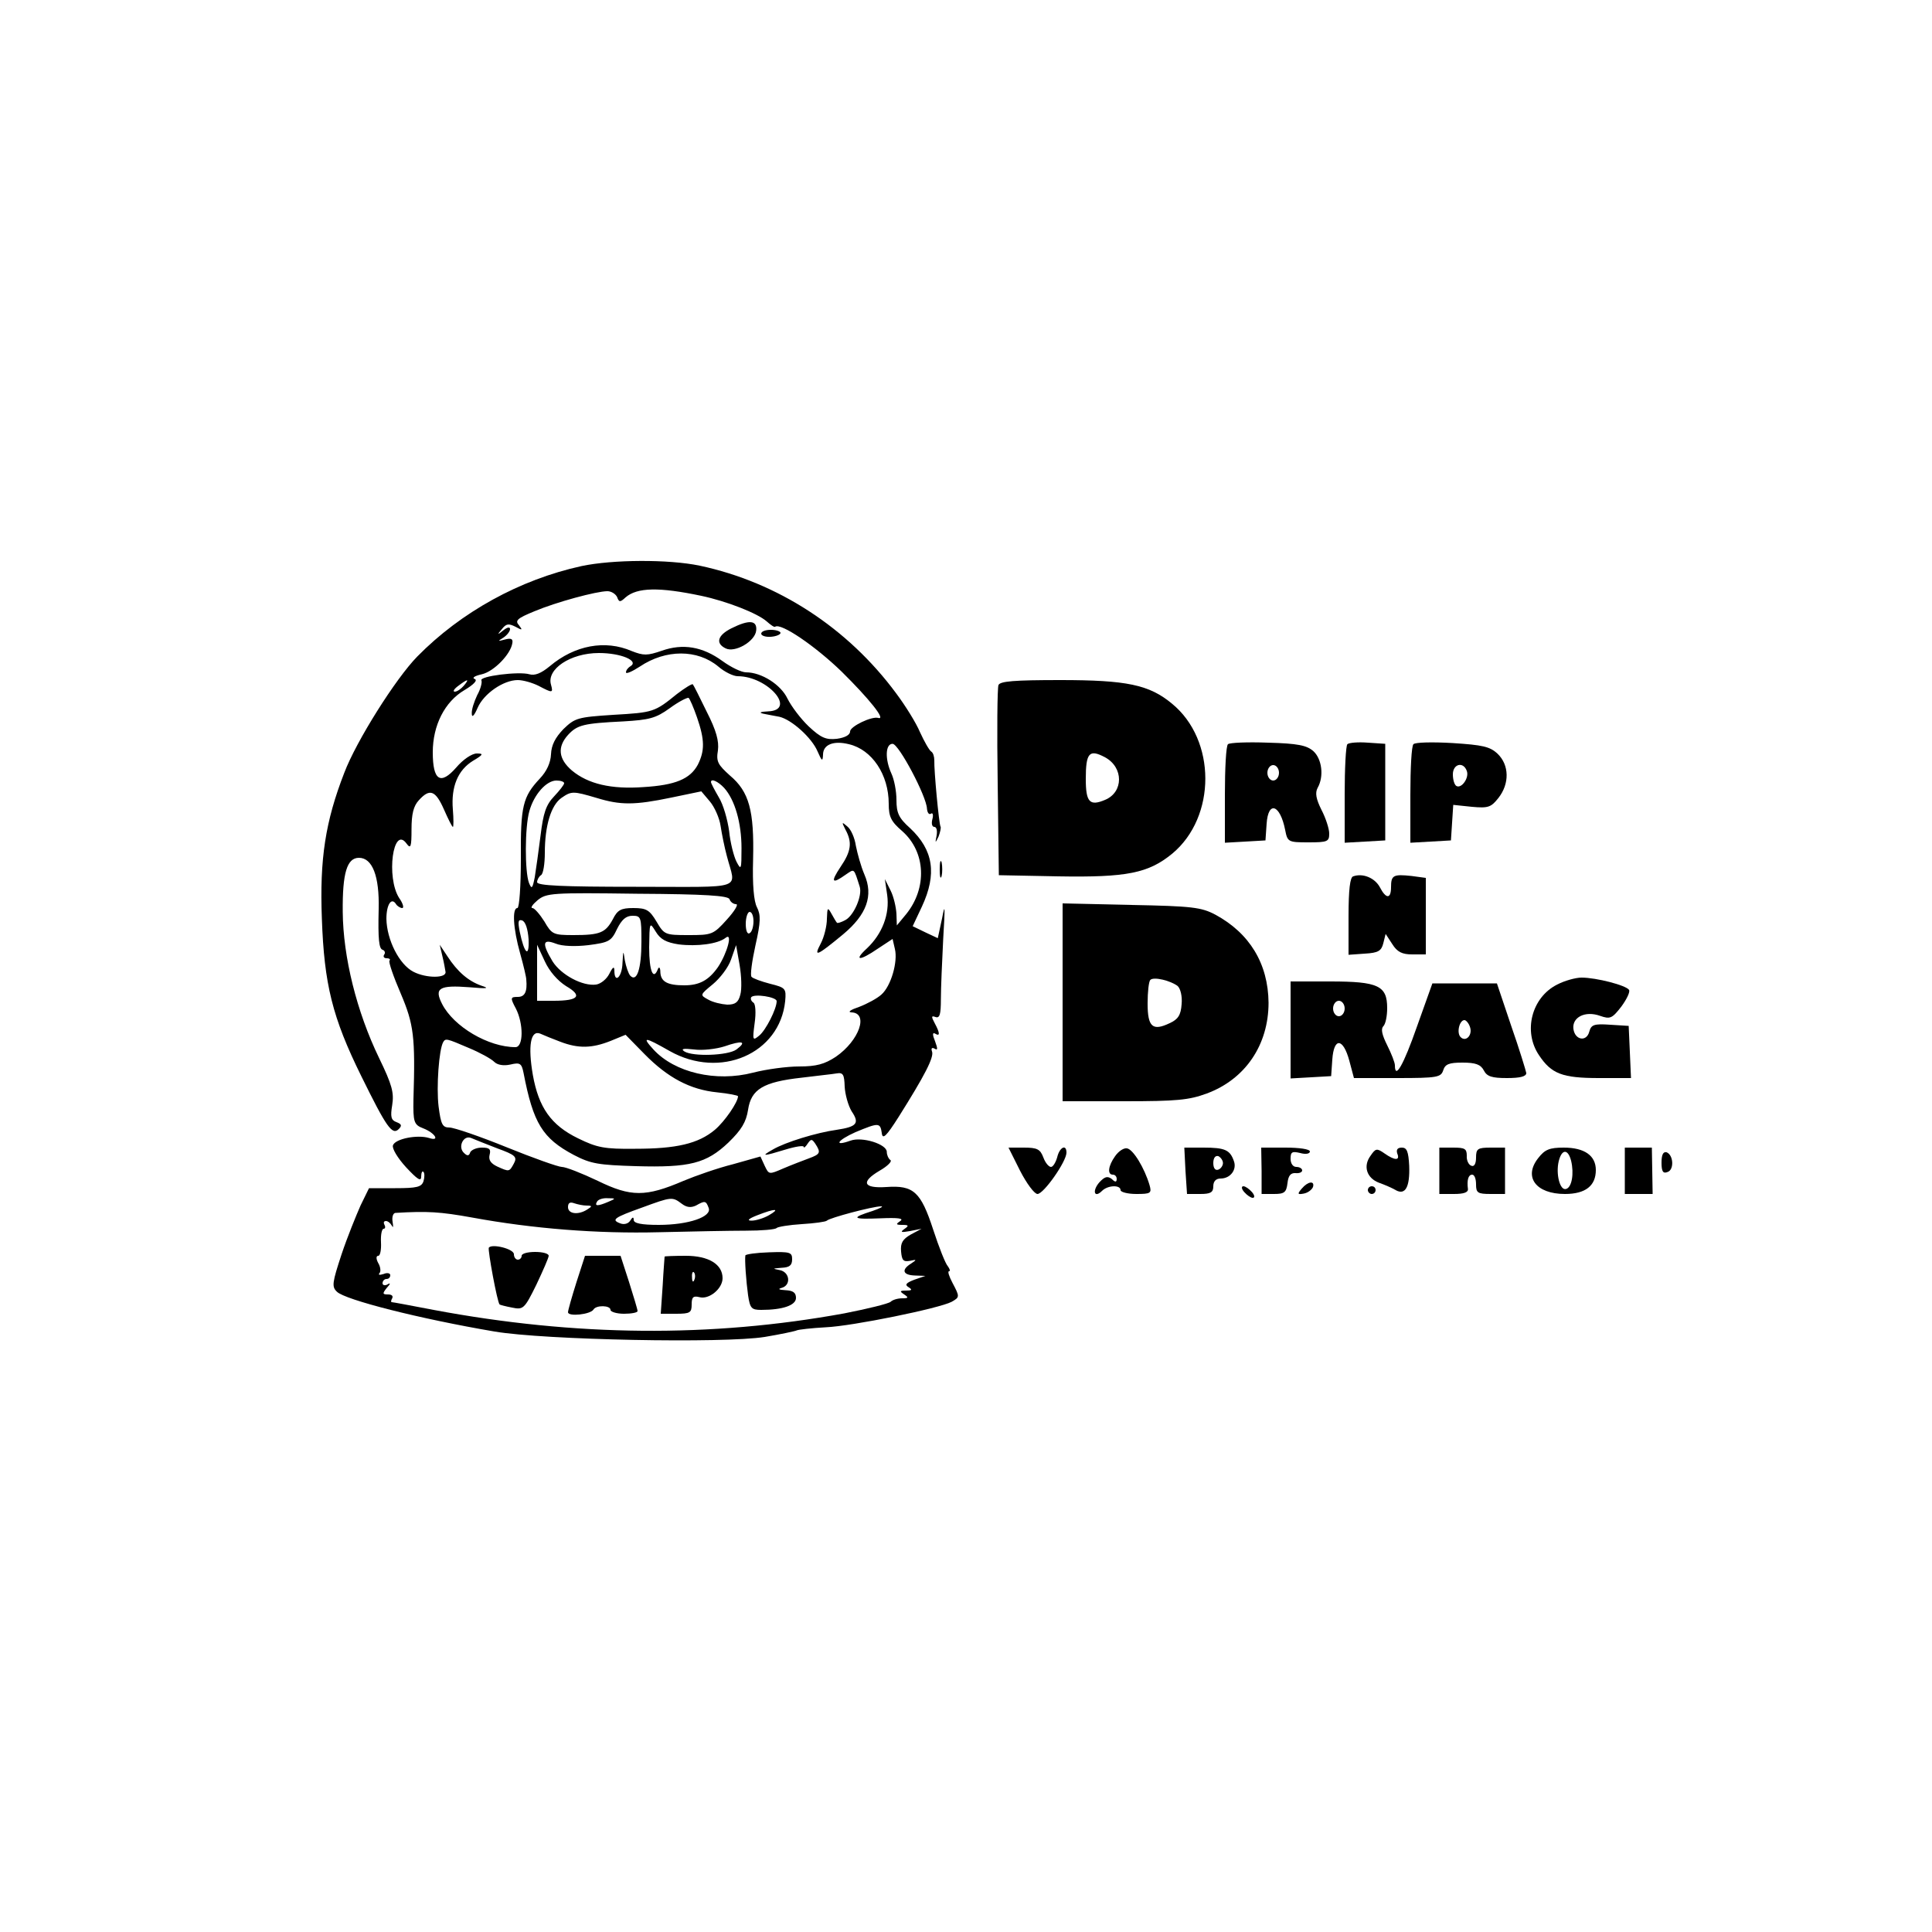<?xml version="1.0" standalone="no"?>
<!DOCTYPE svg PUBLIC "-//W3C//DTD SVG 20010904//EN"
 "http://www.w3.org/TR/2001/REC-SVG-20010904/DTD/svg10.dtd">
<svg version="1.0" xmlns="http://www.w3.org/2000/svg"
 width="500pt" height="500pt" viewBox="0 0 500 500"
 preserveAspectRatio="xMidYMid meet">

<g transform="translate(0,500) scale(0.1,-0.1)"
fill="#000000" stroke="none">
<path d="M1505 3535 c-160 -35 -312 -119 -425 -234 -56 -57 -158 -219 -189
-301 -49 -126 -64 -223 -58 -378 6 -169 27 -255 102 -407 65 -132 80 -154 97
-137 9 9 7 13 -6 18 -14 5 -16 14 -11 44 5 32 0 52 -34 122 -58 120 -93 261
-94 378 -1 101 11 140 42 140 35 0 53 -48 51 -132 -2 -80 1 -103 10 -106 6 -2
8 -8 4 -13 -3 -5 0 -9 7 -9 7 0 10 -3 7 -6 -3 -3 10 -41 29 -85 34 -80 38
-112 33 -274 -1 -58 1 -66 25 -75 31 -12 45 -35 15 -25 -30 9 -87 -2 -93 -19
-3 -8 12 -33 34 -57 29 -31 39 -38 39 -24 0 10 3 16 6 12 3 -3 3 -14 0 -24 -5
-15 -17 -18 -73 -18 l-68 0 -22 -45 c-11 -25 -34 -81 -49 -126 -24 -73 -26
-84 -12 -97 21 -21 214 -70 408 -103 130 -22 593 -31 699 -14 42 7 79 15 83
17 4 2 38 6 75 8 69 3 294 49 326 66 21 12 21 13 2 49 -9 17 -13 30 -9 30 4 0
2 6 -3 13 -6 6 -23 49 -38 95 -32 98 -51 115 -121 110 -60 -4 -67 13 -18 42
21 12 34 25 28 28 -5 4 -9 13 -9 21 0 20 -64 40 -94 29 -45 -16 -34 1 13 22
60 25 64 25 68 -2 2 -18 11 -10 44 42 66 105 92 154 86 169 -3 8 0 11 7 7 8
-5 8 0 1 19 -7 17 -7 24 0 20 13 -8 13 1 -1 27 -9 17 -9 20 2 16 11 -4 14 7
14 46 0 28 3 98 6 156 5 85 5 95 -3 53 l-11 -51 -32 15 -33 16 24 51 c39 84
30 146 -31 203 -29 26 -35 39 -35 73 0 23 -6 53 -13 68 -17 37 -16 77 3 77 16
0 88 -136 89 -168 1 -10 5 -16 10 -13 5 4 7 -3 4 -14 -3 -11 -1 -20 5 -20 6 0
8 -10 6 -22 -4 -21 -4 -21 5 -3 4 11 7 23 5 26 -4 7 -17 146 -16 171 0 10 -3
20 -8 23 -5 3 -18 26 -29 50 -10 24 -38 69 -62 101 -125 169 -306 287 -508
330 -81 17 -226 16 -306 -1z m310 -77 c66 -14 145 -45 169 -66 10 -9 20 -16
22 -14 15 11 105 -51 172 -116 71 -70 116 -126 95 -120 -17 5 -73 -22 -73 -35
0 -9 -13 -16 -34 -19 -28 -3 -41 2 -73 32 -21 20 -45 52 -55 72 -17 36 -67 68
-107 68 -12 0 -39 13 -61 29 -52 38 -103 46 -157 27 -38 -13 -47 -13 -78 -1
-69 30 -148 15 -212 -39 -23 -19 -39 -25 -53 -21 -27 8 -131 -5 -124 -16 2 -5
-2 -22 -11 -38 -8 -17 -15 -38 -14 -48 0 -11 6 -6 15 15 16 37 67 72 104 72
14 0 38 -7 54 -15 36 -19 38 -19 32 3 -12 40 50 82 124 82 57 0 104 -20 82
-34 -7 -4 -12 -11 -12 -16 0 -5 16 2 36 15 67 45 149 45 203 0 16 -14 39 -25
50 -25 78 0 154 -88 79 -91 -20 -1 -25 -3 -13 -6 11 -2 30 -6 42 -8 31 -7 84
-54 99 -90 11 -25 13 -27 14 -8 0 26 27 37 67 27 60 -14 103 -79 103 -154 0
-34 6 -46 35 -71 61 -54 65 -147 10 -215 l-24 -29 -1 30 c-1 17 -7 44 -15 60
l-15 30 6 -41 c7 -50 -13 -101 -52 -138 -36 -33 -20 -34 28 -1 l38 25 6 -26
c8 -33 -10 -96 -35 -118 -11 -10 -37 -24 -58 -32 -21 -7 -30 -13 -20 -14 46
-1 21 -73 -40 -115 -29 -19 -50 -25 -95 -25 -31 0 -84 -7 -119 -16 -96 -25
-203 0 -258 60 -31 34 -23 33 42 -4 131 -74 285 -7 299 129 3 33 1 35 -39 45
-23 6 -45 14 -48 18 -4 3 1 40 10 81 14 62 14 79 4 99 -8 15 -12 58 -10 124 3
126 -10 175 -60 217 -31 28 -36 36 -31 65 3 24 -4 51 -29 100 -18 37 -34 69
-36 71 -2 2 -20 -9 -41 -25 -58 -47 -61 -48 -165 -54 -92 -6 -99 -8 -129 -37
-21 -22 -31 -41 -32 -65 -1 -22 -11 -44 -29 -63 -44 -47 -50 -71 -49 -207 0
-71 -4 -128 -9 -128 -14 0 -11 -53 7 -117 9 -32 16 -62 16 -68 3 -32 -4 -45
-22 -45 -19 0 -20 -2 -5 -30 20 -39 20 -100 -1 -100 -70 0 -160 53 -190 112
-21 41 -7 49 71 43 46 -4 53 -3 31 4 -34 12 -62 36 -88 76 l-20 30 7 -30 c4
-16 7 -34 8 -40 3 -17 -50 -17 -83 0 -37 19 -69 83 -70 137 0 37 13 57 25 38
3 -5 11 -10 16 -10 5 0 2 12 -8 26 -34 53 -16 189 19 141 11 -15 13 -9 13 37
0 39 5 60 19 75 28 31 43 26 65 -24 11 -25 21 -45 23 -45 2 0 2 20 0 45 -5 59
13 102 52 126 27 16 28 19 10 19 -13 0 -36 -16 -53 -36 -41 -47 -61 -34 -61
39 0 70 31 131 82 161 25 15 35 26 26 29 -7 3 1 8 19 12 31 7 75 52 79 81 2
11 -4 13 -19 9 -19 -5 -20 -5 -4 5 9 6 17 16 17 22 0 6 -7 5 -17 -3 -16 -13
-17 -12 -4 3 11 14 17 15 35 6 18 -10 19 -9 9 4 -11 12 -4 18 40 36 57 24 161
52 189 52 10 0 21 -7 25 -15 5 -14 8 -14 22 -1 30 26 87 27 196 4z m-615 -233
c-7 -8 -17 -15 -23 -15 -6 0 -2 7 9 15 25 19 30 19 14 0z m604 -82 c20 -58 20
-86 2 -122 -20 -37 -58 -53 -141 -58 -83 -6 -143 8 -185 43 -35 30 -38 61 -10
92 24 26 40 30 143 35 67 4 84 8 120 34 23 17 45 28 49 27 3 -2 13 -25 22 -51z
m-344 -170 c0 -4 -12 -19 -26 -34 -21 -22 -28 -43 -35 -101 -5 -40 -12 -89
-15 -108 -6 -30 -8 -32 -15 -15 -11 29 -11 144 1 186 12 43 44 79 70 79 11 0
20 -3 20 -7z m414 -12 c28 -31 45 -91 45 -156 0 -56 -1 -58 -13 -35 -7 14 -16
49 -19 79 -4 29 -15 69 -27 88 -11 19 -20 36 -20 39 0 10 18 2 34 -15z m-330
-26 c62 -19 98 -19 194 1 l77 16 22 -26 c12 -14 25 -43 28 -64 3 -20 10 -55
16 -77 23 -90 53 -80 -235 -80 -191 0 -256 3 -256 12 0 6 5 15 10 18 6 3 10
30 10 58 0 70 16 123 43 142 26 18 30 18 91 0z m344 -262 c2 -7 10 -13 17 -13
7 0 -4 -18 -24 -40 -35 -39 -39 -40 -99 -40 -61 0 -63 1 -83 35 -18 30 -26 35
-60 35 -32 0 -41 -5 -53 -29 -19 -35 -33 -41 -102 -41 -52 0 -56 2 -75 35 -12
19 -26 35 -31 35 -6 0 0 9 13 20 23 19 37 20 258 17 177 -1 235 -5 239 -14z
m62 -57 c0 -14 -4 -28 -10 -31 -6 -4 -10 7 -10 24 0 17 5 31 10 31 6 0 10 -11
10 -24z m-290 -53 c0 -71 -12 -106 -29 -88 -5 6 -11 24 -14 40 -4 27 -4 26 -6
-7 -1 -37 -21 -55 -21 -20 0 12 -4 10 -13 -8 -7 -14 -22 -26 -34 -28 -35 -5
-91 25 -113 60 -28 47 -26 59 8 46 17 -7 51 -8 85 -4 53 7 59 10 74 42 12 24
23 34 40 34 22 0 23 -4 23 -67z m-292 6 c2 -49 -11 -38 -23 20 -5 26 -4 32 6
29 9 -3 15 -22 17 -49z m388 -13 c48 -6 102 1 122 17 19 15 4 -40 -20 -76 -24
-34 -48 -47 -87 -47 -43 0 -61 9 -62 34 0 11 -3 15 -6 9 -12 -32 -23 -7 -23
55 1 66 1 67 17 41 12 -20 27 -28 59 -33z m-291 -108 c43 -25 33 -38 -32 -38
l-43 0 0 73 0 72 20 -43 c12 -26 33 -50 55 -64z m451 -22 c-5 -20 -13 -26 -34
-26 -15 1 -37 6 -49 13 -22 12 -22 12 12 40 18 15 40 43 47 64 l13 37 9 -51
c5 -29 6 -63 2 -77z m94 -17 c0 -20 -28 -75 -45 -89 -17 -14 -18 -13 -12 32 4
28 2 50 -3 53 -6 4 -8 10 -6 14 7 10 66 1 66 -10z m-560 -105 c47 -18 82 -17
130 2 l39 16 49 -50 c60 -61 118 -92 188 -99 30 -3 54 -8 54 -10 0 -15 -34
-65 -60 -87 -43 -36 -100 -49 -206 -49 -80 -1 -99 3 -148 27 -70 34 -102 80
-117 164 -13 75 -6 117 19 107 9 -4 33 -14 52 -21z m-237 -16 c29 -12 58 -28
66 -36 8 -8 24 -11 42 -7 25 6 29 3 34 -22 25 -130 49 -169 130 -212 44 -23
64 -26 161 -29 139 -4 182 7 239 61 34 33 46 53 51 85 8 53 39 72 139 83 39 5
79 9 90 11 17 3 20 -3 21 -34 1 -20 9 -49 18 -64 21 -31 14 -40 -39 -48 -51
-7 -133 -32 -165 -51 -32 -18 -26 -18 33 0 26 8 47 11 47 7 0 -4 5 0 10 8 9
13 11 13 20 0 15 -23 13 -27 -17 -38 -16 -6 -45 -17 -66 -26 -37 -16 -37 -16
-48 7 l-11 24 -71 -20 c-40 -10 -97 -30 -128 -43 -98 -42 -136 -42 -222 0 -42
20 -83 36 -93 36 -9 0 -74 23 -143 51 -69 28 -136 51 -148 51 -18 0 -22 8 -28
55 -6 50 1 147 12 166 6 10 8 10 66 -15z m693 -4 c-22 -16 -113 -19 -135 -5
-10 7 -2 8 25 5 21 -3 57 1 79 8 46 16 59 13 31 -8z m-619 -256 c47 -17 52
-22 43 -39 -12 -22 -12 -22 -43 -8 -17 8 -23 17 -20 30 4 15 0 19 -20 19 -14
0 -27 -6 -30 -12 -3 -10 -8 -10 -16 -2 -17 15 -2 47 18 39 9 -4 40 -16 68 -27z
m288 -138 c-28 -12 -37 -12 -30 0 3 6 16 10 28 9 21 0 21 -1 2 -9z m189 -5
c13 -10 24 -11 37 -5 23 13 26 13 33 -6 9 -23 -52 -44 -129 -44 -45 0 -65 4
-65 13 0 8 -3 8 -9 -2 -5 -8 -16 -11 -26 -7 -24 9 -16 15 57 41 76 28 78 28
102 10z m-246 -5 c15 0 15 -2 2 -10 -23 -15 -50 -12 -50 6 0 11 5 14 16 10 9
-3 23 -6 32 -6z m740 -14 c-57 -18 -53 -22 20 -19 46 2 62 0 52 -7 -12 -8 -12
-10 5 -10 17 0 18 -2 5 -11 -11 -8 -8 -9 15 -5 l30 6 -28 -15 c-21 -12 -27
-22 -25 -44 2 -23 6 -27 23 -24 18 4 18 3 3 -7 -26 -16 -22 -30 10 -31 l27 -1
-29 -10 c-21 -8 -25 -13 -15 -19 11 -7 9 -9 -6 -9 -17 0 -17 -2 -5 -10 12 -8
11 -10 -5 -10 -12 0 -25 -4 -30 -9 -6 -5 -59 -18 -120 -30 -345 -63 -695 -60
-1063 9 -57 11 -105 20 -108 20 -3 0 -2 5 1 10 3 6 -1 10 -11 10 -14 0 -15 2
-3 17 10 11 10 14 2 9 -7 -4 -13 -2 -13 3 0 6 5 11 10 11 6 0 10 4 10 10 0 5
-8 7 -17 3 -10 -3 -15 -3 -11 2 4 4 3 16 -3 26 -6 11 -6 19 0 19 5 0 8 16 7
35 -1 19 2 35 7 35 4 0 5 5 2 10 -3 6 -2 10 4 10 5 0 12 -6 15 -12 4 -7 4 -3
2 10 -2 12 1 22 7 23 83 5 116 3 199 -12 158 -29 324 -42 483 -38 83 2 184 4
225 4 41 0 77 3 80 7 3 3 32 8 65 10 33 2 62 6 65 9 6 7 119 37 140 37 8 0 -2
-5 -22 -12z m-268 -11 c-14 -8 -34 -14 -45 -14 -13 0 -8 5 15 14 46 18 61 18
30 0z"/>
<path d="M1893 3374 c-36 -18 -42 -39 -15 -52 24 -12 76 18 79 46 3 27 -18 29
-64 6z"/>
<path d="M1970 3360 c0 -5 11 -9 25 -8 14 1 25 6 25 10 0 4 -11 8 -25 8 -14 0
-25 -4 -25 -10z"/>
<path d="M2188 2853 c18 -33 15 -56 -13 -97 -26 -39 -22 -45 13 -20 24 16 21
19 37 -31 7 -23 -15 -74 -37 -86 -11 -6 -21 -9 -22 -7 -2 2 -8 12 -14 23 -10
18 -11 17 -12 -13 0 -18 -7 -47 -16 -64 -19 -36 -11 -33 58 24 61 51 79 100
55 155 -9 21 -18 54 -22 74 -3 21 -13 43 -22 50 -15 13 -15 12 -5 -8z"/>
<path d="M1265 1771 c-3 -6 22 -142 28 -147 1 -1 16 -5 32 -8 29 -6 32 -4 63
59 17 36 32 70 32 75 0 6 -16 10 -35 10 -19 0 -35 -4 -35 -10 0 -5 -4 -10 -10
-10 -5 0 -10 6 -10 14 0 14 -57 28 -65 17z"/>
<path d="M1929 1751 c-2 -12 2 -67 7 -103 5 -34 9 -38 34 -38 56 0 90 12 90
31 0 14 -8 19 -27 20 -17 1 -21 3 -10 6 25 7 21 41 -5 46 -20 4 -19 4 5 6 20
1 27 6 27 22 0 18 -5 20 -60 18 -33 -1 -60 -5 -61 -8z"/>
<path d="M1492 1682 c-12 -38 -22 -73 -22 -78 0 -12 58 -6 66 7 7 12 44 11 44
-1 0 -5 16 -10 35 -10 19 0 35 3 35 7 0 4 -10 37 -22 75 l-22 68 -46 0 -46 0
-22 -68z"/>
<path d="M1720 1748 c0 -2 -3 -36 -5 -75 l-5 -73 40 0 c36 0 40 3 40 24 0 19
4 23 20 19 25 -7 60 22 60 49 0 36 -36 58 -95 58 -30 0 -55 -1 -55 -2z m77
-60 c-3 -8 -6 -5 -6 6 -1 11 2 17 5 13 3 -3 4 -12 1 -19z"/>
<path d="M2584 3227 c-3 -8 -4 -121 -2 -253 l3 -239 154 -3 c177 -3 233 8 295
59 114 95 114 294 -1 388 -59 49 -117 61 -289 61 -120 0 -156 -3 -160 -13z
m276 -187 c48 -26 48 -90 0 -110 -40 -17 -50 -6 -50 54 0 68 9 78 50 56z"/>
<path d="M3178 3074 c-5 -4 -8 -63 -8 -131 l0 -124 53 3 52 3 3 43 c4 61 35
50 48 -16 6 -31 8 -32 60 -32 50 0 54 2 54 23 0 12 -9 40 -20 61 -14 28 -17
44 -10 57 17 30 11 75 -11 95 -17 15 -40 20 -118 22 -53 2 -99 0 -103 -4z
m132 -74 c0 -11 -7 -20 -15 -20 -8 0 -15 9 -15 20 0 11 7 20 15 20 8 0 15 -9
15 -20z"/>
<path d="M3487 3074 c-4 -4 -7 -63 -7 -131 l0 -124 53 3 52 3 0 125 0 125 -45
3 c-25 2 -49 0 -53 -4z"/>
<path d="M3658 3074 c-5 -4 -8 -63 -8 -131 l0 -124 53 3 52 3 3 46 3 46 48 -5
c43 -4 50 -1 69 23 29 37 28 85 -2 114 -20 19 -39 23 -117 28 -52 3 -97 2
-101 -3z m138 -69 c7 -18 -14 -47 -27 -39 -5 3 -9 16 -9 30 0 27 27 34 36 9z"/>
<path d="M2432 2750 c0 -19 2 -27 5 -17 2 9 2 25 0 35 -3 9 -5 1 -5 -18z"/>
<path d="M3502 2732 c-8 -2 -12 -34 -12 -103 l0 -100 42 3 c35 2 43 7 48 27
l6 24 17 -26 c13 -21 26 -27 52 -27 l35 0 0 99 0 99 -37 5 c-47 5 -53 2 -53
-29 0 -31 -13 -31 -29 0 -13 24 -44 37 -69 28z"/>
<path d="M2750 2406 l0 -256 160 0 c135 0 167 3 213 20 100 37 160 126 160
235 -1 101 -49 180 -138 228 -36 19 -60 22 -217 25 l-178 4 0 -256z m298 42
c7 -7 12 -26 10 -47 -2 -28 -9 -39 -31 -49 -44 -21 -57 -10 -57 51 0 30 3 57
7 61 9 9 53 -2 71 -16z"/>
<path d="M4030 2452 c-66 -33 -89 -121 -47 -183 32 -48 60 -59 155 -59 l83 0
-3 68 -3 67 -48 3 c-42 3 -49 0 -54 -18 -7 -27 -37 -22 -41 7 -4 30 30 48 69
34 26 -9 31 -7 55 24 14 19 23 38 20 43 -7 12 -85 32 -123 32 -15 0 -44 -8
-63 -18z"/>
<path d="M3340 2334 l0 -125 53 3 52 3 3 43 c4 58 28 56 44 -3 l12 -45 112 0
c104 0 113 2 119 20 5 16 15 20 50 20 34 0 47 -5 55 -20 8 -16 21 -20 60 -20
34 0 50 4 50 13 -1 6 -18 62 -39 122 l-37 110 -84 0 -83 0 -40 -112 c-35 -100
-57 -138 -57 -100 0 7 -9 30 -20 52 -13 26 -17 42 -10 49 6 6 10 27 10 47 0
58 -23 69 -147 69 l-103 0 0 -126z m140 56 c0 -11 -7 -20 -15 -20 -8 0 -15 9
-15 20 0 11 7 20 15 20 8 0 15 -9 15 -20z m324 -47 c8 -21 -10 -41 -24 -27
-11 11 -3 44 10 44 4 0 11 -8 14 -17z"/>
<path d="M2640 1970 c17 -33 37 -60 45 -60 16 0 75 84 75 107 0 23 -18 14 -24
-12 -4 -14 -11 -25 -16 -25 -6 0 -15 11 -20 25 -8 21 -16 25 -50 25 l-40 0 30
-60z"/>
<path d="M2886 2008 c-18 -25 -21 -48 -6 -48 6 0 10 -5 10 -11 0 -9 -4 -9 -13
0 -11 8 -18 6 -32 -9 -19 -22 -13 -42 7 -22 15 15 48 16 48 2 0 -5 18 -10 41
-10 37 0 40 2 34 23 -13 44 -42 92 -58 95 -8 2 -22 -7 -31 -20z"/>
<path d="M3068 1970 l4 -60 34 0 c27 0 34 4 34 20 0 13 7 20 19 20 25 0 43 23
34 46 -10 28 -23 34 -78 34 l-50 0 3 -60z m97 20 c0 -7 -6 -15 -12 -17 -8 -3
-13 4 -13 17 0 13 5 20 13 18 6 -3 12 -11 12 -18z"/>
<path d="M3265 1970 l0 -60 32 0 c27 0 32 4 35 28 2 19 8 27 21 26 9 -1 17 2
17 7 0 5 -7 9 -15 9 -9 0 -15 9 -15 21 0 18 4 20 25 15 14 -4 25 -2 25 4 0 6
-27 10 -63 10 l-63 0 1 -60z"/>
<path d="M3547 2009 c-20 -27 -10 -58 22 -70 14 -5 33 -13 43 -19 25 -14 37 8
35 63 -2 37 -6 47 -19 47 -11 0 -15 -5 -12 -15 8 -19 -6 -19 -33 0 -20 14 -23
13 -36 -6z"/>
<path d="M3725 1970 l0 -60 38 0 c25 0 37 4 36 13 -3 23 1 37 11 37 6 0 10
-11 10 -25 0 -22 4 -25 38 -25 l37 0 0 60 0 60 -37 0 c-34 0 -38 -3 -38 -26 0
-16 -5 -24 -12 -21 -7 2 -13 14 -12 26 0 18 -5 21 -35 21 l-36 0 0 -60z"/>
<path d="M3981 2003 c-39 -49 -6 -93 69 -93 53 0 80 21 80 62 0 37 -29 58 -83
58 -37 0 -49 -5 -66 -27z m85 -7 c8 -33 2 -69 -13 -73 -16 -5 -27 39 -19 72 8
32 24 32 32 1z"/>
<path d="M4205 1970 l0 -60 36 0 36 0 -1 60 -1 60 -35 0 -35 0 0 -60z"/>
<path d="M4300 1991 c0 -23 4 -29 16 -24 17 6 15 44 -3 51 -9 2 -13 -7 -13
-27z"/>
<path d="M3369 1924 c-12 -14 -11 -16 5 -13 11 2 21 10 24 17 5 17 -13 15 -29
-4z"/>
<path d="M3220 1915 c7 -8 17 -15 22 -15 6 0 5 7 -2 15 -7 8 -17 15 -22 15 -6
0 -5 -7 2 -15z"/>
<path d="M3540 1920 c0 -5 5 -10 10 -10 6 0 10 5 10 10 0 6 -4 10 -10 10 -5 0
-10 -4 -10 -10z"/>
</g>
</svg>
